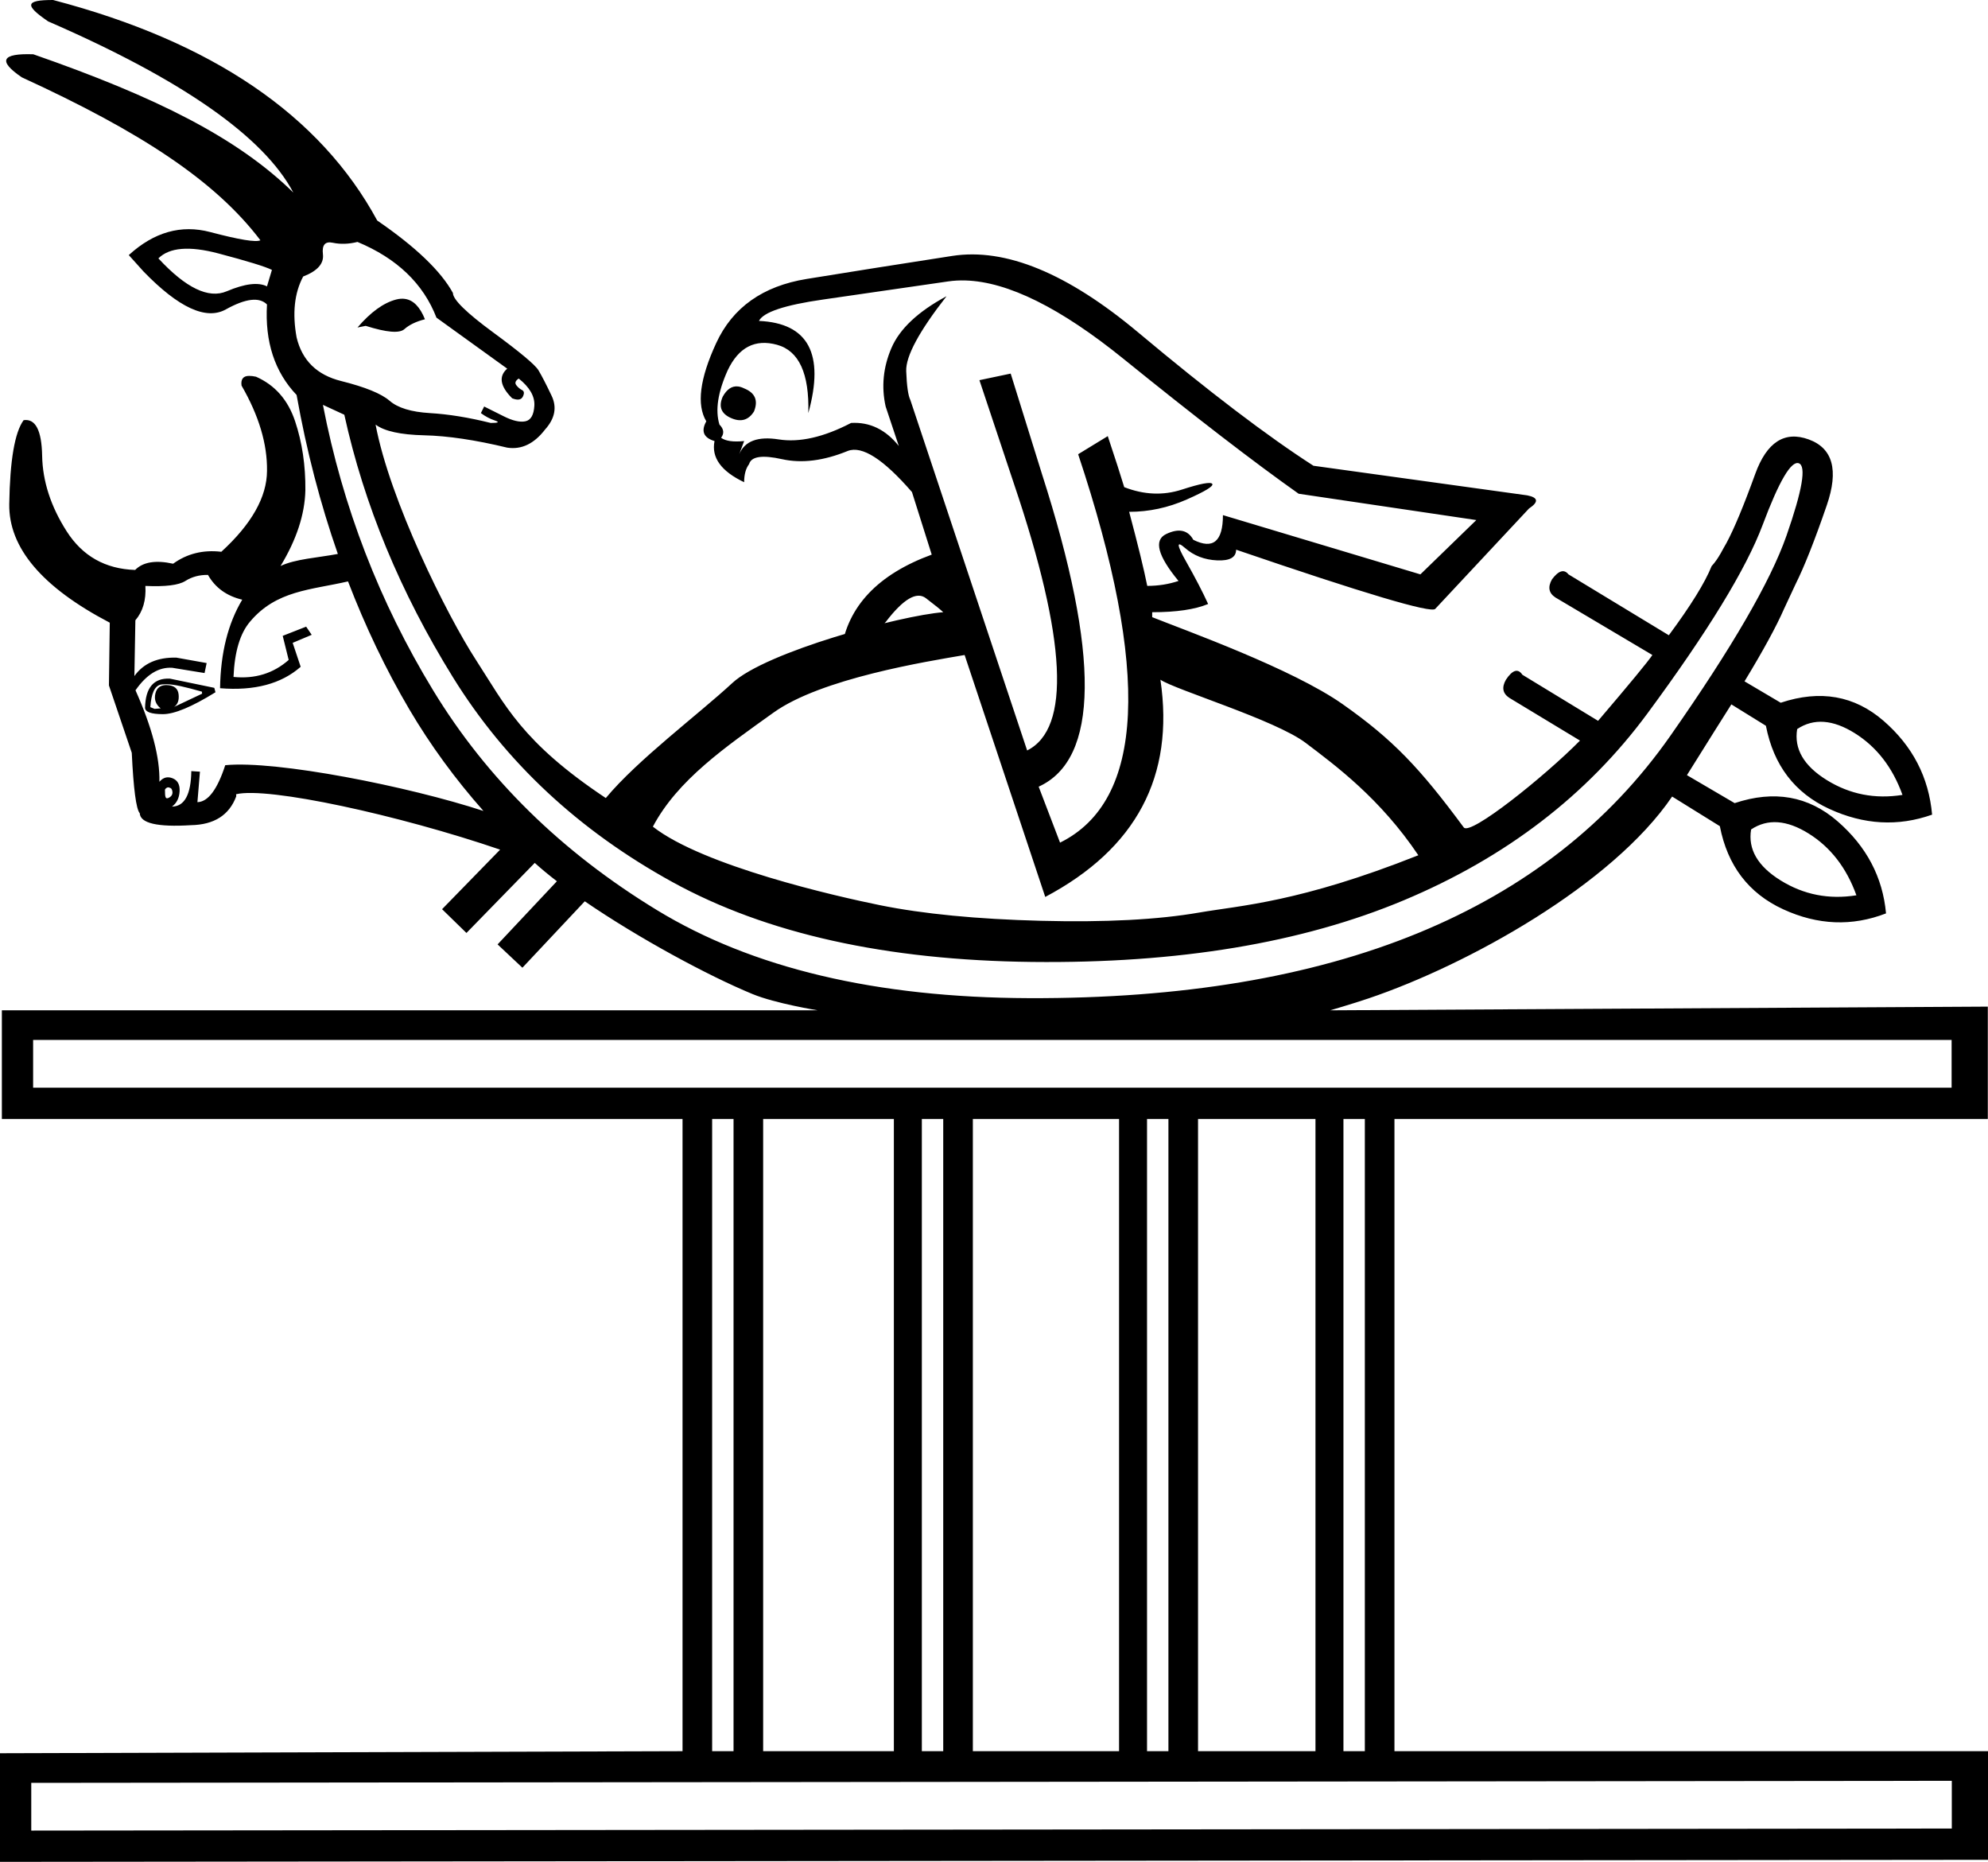 <?xml version="1.0" encoding="UTF-8" standalone="no"?>
<svg
   width="1796.655"
   height="1682.258"
   version="1.1"
   id="svg1"
   xmlns="http://www.w3.org/2000/svg"
   xmlns:svg="http://www.w3.org/2000/svg">
  <defs
     id="defs1" />
  <path
     id="path2"
     style="display:inline;fill:#000000;stroke:none;stroke-width:78.899"
     d="m 47.978,0 c 143.742,37.67 241.39,104.093 292.939,199.26 34.697,23.792 57.497,45.601 68.402,65.427 0,5.948 12.144,17.846 36.431,35.689 24.288,17.844 37.92,29.242 40.894,34.199 2.974,4.957 6.939,12.638 11.895,23.047 4.957,10.409 2.974,20.572 -5.947,30.485 -9.913,12.887 -21.315,18.339 -34.201,16.356 -28.749,-6.939 -53.779,-10.656 -75.093,-11.152 -21.314,-0.496 -35.936,-3.718 -43.867,-9.666 12.887,68.401 64.262,171.869 90.708,212.64 26.446,40.771 41.362,74.203 117.348,124.786 28.875,-34.724 83.826,-75.672 114.334,-103.931 30.508,-28.259 151.964,-61.003 190.625,-63.977 -1.983,-1.983 -7.189,-6.197 -15.615,-12.64 -8.426,-6.444 -20.569,0.743 -36.431,21.561 -10.905,10.905 -16.356,16.853 -16.356,17.845 l -23.792,7.436 c 5.948,-39.653 33.211,-68.401 81.786,-86.245 l -17.845,-56.509 C 798.418,414.873 779.086,402.483 766.199,407.439 c -21.809,8.922 -41.636,11.399 -59.48,7.434 -17.844,-3.965 -27.757,-2.478 -29.74,4.461 -2.974,3.965 -4.463,9.419 -4.463,16.358 -20.817,-9.913 -29.739,-22.306 -26.765,-37.176 -9.913,-2.974 -12.39,-8.921 -7.434,-17.843 -8.922,-14.87 -5.948,-38.416 8.922,-70.634 14.87,-32.218 42.13,-51.55 81.784,-57.993 39.652,-6.444 83.52,-13.383 131.6,-20.817 48.079,-7.435 104.092,15.616 168.032,69.147 63.94,53.531 116.731,93.68 158.367,120.446 l 193.309,26.767 c 9.913,1.983 10.408,5.947 1.486,11.895 l -84.758,90.706 c -3.965,3.965 -63.945,-13.879 -179.929,-53.532 0,6.939 -5.697,10.161 -17.098,9.666 -11.4,-0.496 -21.068,-4.213 -28.999,-11.152 -7.931,-6.939 -7.681,-2.973 0.745,11.897 8.426,14.87 15.118,27.756 20.074,38.66 -11.896,4.957 -28.75,7.436 -50.559,7.436 v 4.461 c 29.74,11.896 126.512,46.509 172.147,78.643 45.635,32.135 69.609,57.503 109.439,111.351 5.782,7.817 72.876,-45.894 105.036,-78.471 l -63.941,-38.66 c -5.948,-3.965 -6.94,-9.419 -2.975,-16.358 5.948,-8.922 10.903,-10.409 14.868,-4.461 l 68.404,41.637 c 28.748,-33.705 45.106,-53.534 49.071,-59.482 l -87.735,-52.044 c -5.948,-3.965 -6.938,-9.417 -2.973,-16.356 5.948,-7.931 10.905,-9.418 14.87,-4.461 l 90.708,55.018 c 19.826,-26.766 32.714,-47.585 38.662,-62.454 6.559,-7.024 10.712,-16.63 13.382,-20.817 6.939,-12.887 15.613,-33.706 26.022,-62.454 10.409,-28.748 26.521,-39.157 48.33,-31.226 21.809,7.931 27.261,27.757 16.356,59.48 -10.905,31.722 -20.323,55.516 -28.253,71.377 l -10.409,22.304 c -6.939,15.861 -18.835,37.67 -35.687,65.427 l 32.713,19.333 c 35.688,-11.896 66.669,-6.444 92.939,16.356 26.27,22.8 40.893,51.053 43.867,84.758 -30.731,10.905 -61.713,9.17 -92.939,-5.204 -31.227,-14.374 -50.311,-39.407 -57.25,-75.095 l -31.224,-19.329 c -6.939,10.905 -20.324,32.218 -40.151,63.941 l 43.123,25.277 c 35.688,-11.896 66.667,-6.44 92.938,16.36 26.27,22.8 40.892,50.558 43.867,83.272 -30.731,11.896 -61.711,10.656 -92.937,-3.718 -31.227,-14.374 -50.311,-39.407 -57.25,-75.095 l -43.121,-26.765 c -54.334,79.942 -184.89,152.086 -274.163,182.313 -14.81,5.014 -34.86,10.833 -34.86,10.833 l 594.322,-3.331 v 101.473 h -536.251 v 571.267 h 536.42 v 98.142 L 0,1682.258 v -98.142 l 616.838,-1.852 V 1010.998 H 1.683 v -98.142 h 737.327 c 0,0 -38.1,-6.104 -58.941,-14.7 -40.011,-16.502 -102.767,-50.353 -151.578,-83.791 l -56.367,60.004 -22.426,-21.066 53.594,-57.054 c -7.35,-5.665 -14.109,-11.227 -20.014,-16.583 l -61.721,63.304 -22.031,-21.479 52.46,-53.809 C 360.419,736.392 242.098,710.652 213.374,717.622 l 0.142,1.839 c -6.321,17.016 -19.947,25.718 -40.88,26.114 -30.434,1.876 -45.884,-1.728 -46.344,-10.817 -3.247,-3.693 -5.649,-21.882 -7.206,-54.562 L 98.439,619.284 99.208,562.625 C 38.024,530.64 7.742,494.892 8.366,455.384 c 0.625,-39.508 4.951,-64.755 12.975,-75.738 10.729,-1.575 16.309,9.151 16.745,32.176 0.435,23.025 7.816,45.758 22.14,68.196 14.324,22.437 34.961,34.086 61.91,34.948 7.084,-7.21 18.527,-9.085 34.333,-5.629 12.607,-9.12 27.129,-12.717 43.556,-10.789 27.396,-25.068 41.161,-49.446 41.29,-73.132 0.337,-24.195 -7.335,-49.864 -23.011,-77.006 -0.811,-5.67 1.431,-8.778 6.737,-8.778 1.769,0 3.875,0.186 6.322,0.735 17.111,7.547 28.88,20.933 35.309,40.163 6.429,19.229 9.53,40.077 9.305,62.537 -0.529,21.744 -8.006,44.52 -22.428,68.332 13.295,-6.373 33.968,-7.515 51.779,-10.898 -15.813,-45.318 -28.312,-93.136 -37.276,-143.619 -19.826,-20.818 -28.747,-48.081 -26.765,-81.786 -6.939,-6.939 -19.332,-5.452 -37.176,4.461 -17.844,9.913 -42.625,-1.487 -74.348,-34.201 l -13.383,-14.872 c 22.8,-20.818 47.337,-27.755 73.606,-20.815 26.27,6.939 41.388,9.417 45.353,7.434 C 194.695,163.572 127.75,119.43 19.696,69.864 -2.113,54.994 1.356,48.053 30.105,49.044 141.133,87.706 214.522,124.414 265.079,173.98 238.313,123.422 164.456,71.871 43.515,19.331 21.706,4.461 23.113,0 47.976,0 Z m 275.096,218.592 c -7.931,1.982 -15.366,2.23 -22.306,0.743 -6.939,-1.487 -9.914,1.982 -8.922,10.409 0.991,8.426 -4.957,15.118 -17.845,20.074 -7.931,14.87 -9.913,33.209 -5.948,55.018 4.957,20.818 18.339,33.953 40.148,39.405 21.809,5.452 36.432,11.401 43.867,17.845 7.435,6.444 19.58,10.161 36.433,11.152 16.852,0.991 35.194,3.966 55.02,8.922 6.938,0 8.179,-0.743 3.718,-2.23 -4.461,-1.487 -8.677,-3.719 -12.642,-6.693 l 2.975,-5.948 c 3.966,1.983 9.912,4.957 17.843,8.922 7.931,3.965 14.375,5.452 19.331,4.461 4.958,-0.991 7.685,-5.7 8.179,-14.127 0.496,-8.426 -4.213,-16.606 -14.125,-24.535 -2.974,1.983 -3.717,3.965 -2.23,5.948 1.487,1.983 3.222,3.47 5.204,4.461 1.982,0.991 2.228,2.974 0.741,5.948 -1.487,2.974 -4.708,3.471 -9.665,1.488 -10.905,-10.905 -12.392,-19.828 -4.461,-26.767 l -63.941,-46.096 c -11.896,-30.731 -35.687,-53.532 -71.375,-68.402 z m -158.925,6.32 c -9.046,0.744 -16.045,3.593 -21.002,8.55 24.783,26.766 45.352,36.679 61.709,29.74 16.357,-6.939 28.502,-8.426 36.433,-4.461 l 4.461,-14.872 c -5.948,-2.974 -22.057,-7.929 -48.328,-14.868 -13.134,-3.47 -24.228,-4.832 -33.273,-4.089 z m 708.569,28.508 c -5.46,-0.17 -10.733,0.114 -15.813,0.857 -40.644,5.948 -78.314,11.402 -113.01,16.358 -34.697,4.957 -54.03,11.401 -57.995,19.331 44.609,1.983 59.481,29.74 44.612,83.272 0.992,-35.688 -8.427,-56.259 -28.253,-61.711 -19.827,-5.452 -34.696,2.231 -44.61,23.049 -8.922,19.826 -11.402,36.184 -7.436,49.071 3.966,3.965 4.462,7.93 1.488,11.895 3.965,2.974 10.904,3.966 20.818,2.975 l -4.461,11.897 c 4.957,-11.896 16.852,-16.358 35.687,-13.384 18.835,2.974 40.644,-1.983 65.427,-14.87 16.853,-0.991 31.229,5.948 43.125,20.817 l -11.897,-35.687 c -3.966,-17.844 -2.231,-35.441 5.204,-52.789 7.435,-17.348 24.042,-32.963 49.816,-46.841 -24.782,31.722 -36.927,54.276 -36.433,67.659 0.496,13.383 1.734,22.057 3.716,26.022 L 928.282,678.074 c 39.653,-19.826 35.686,-100.128 -11.897,-240.895 l -31.224,-93.681 28.251,-5.95 28.253,90.708 c 52.54,163.568 51.55,257.747 -2.973,282.53 l 19.329,50.557 c 76.332,-37.67 81.786,-154.649 16.358,-350.93 l 26.765,-16.356 c 6.939,20.818 11.896,36.183 14.87,46.096 17.844,6.939 35.193,7.682 52.046,2.23 16.852,-5.452 26.023,-7.187 27.51,-5.204 1.487,1.983 -6.197,6.69 -23.049,14.125 -16.852,7.435 -34.202,11.154 -52.046,11.154 7.931,29.74 13.383,52.046 16.356,66.916 9.913,0 19.332,-1.487 28.253,-4.461 -18.835,-22.8 -22.552,-36.928 -11.152,-42.38 11.4,-5.452 19.579,-3.716 24.535,5.206 17.844,8.922 26.765,1.486 26.765,-22.306 l 178.441,53.532 50.559,-49.071 -160.596,-23.792 C 1132.994,417.353 1080.203,376.705 1015.271,324.165 958.456,278.193 910.938,254.612 872.718,253.42 Z m -506.661,16.659 c 7.528,1.115 13.522,7.249 17.983,18.402 -7.931,1.983 -14.127,4.955 -18.588,8.92 -4.461,3.965 -16.11,2.975 -34.944,-2.973 l -7.434,1.486 c 11.896,-13.879 23.542,-22.305 34.942,-25.279 2.85,-0.744 5.532,-0.929 8.041,-0.557 z m 300.792,79.089 c 1.797,0.186 3.687,0.774 5.669,1.765 9.913,3.965 12.888,10.904 8.922,20.817 -4.956,7.931 -11.896,9.913 -20.818,5.948 -8.922,-3.965 -11.401,-10.407 -7.436,-19.329 3.717,-6.691 8.271,-9.758 13.662,-9.201 z m -375.003,16.635 c 17.844,92.193 51.053,178.193 99.628,257.995 48.574,79.801 115.988,145.975 202.233,198.515 86.246,52.541 198.267,79.06 336.06,79.554 137.794,0.496 255.022,-19.084 351.676,-58.736 96.654,-39.653 172.741,-99.133 228.255,-178.439 55.514,-79.306 90.46,-139.531 104.835,-180.671 14.374,-41.14 18.091,-62.951 11.152,-65.429 -6.939,-2.478 -17.845,16.111 -32.715,55.764 -14.87,39.653 -49.569,96.408 -104.091,170.262 -54.523,73.854 -127.881,130.112 -220.074,168.773 -92.193,38.662 -204.215,57.251 -336.06,55.764 C 800.899,867.667 692.592,843.624 607.834,797.032 523.076,750.44 456.903,688.728 409.319,611.9 361.735,535.073 329.021,456.013 311.177,374.725 Z M 187.963,519.463 c -7.657,-0.144 -14.483,1.681 -20.477,5.477 -5.993,3.796 -18.025,5.289 -36.092,4.475 0.747,12.766 -2.269,23.111 -9.05,31.038 l -0.889,50.383 c 8.231,-11.492 20.87,-17.04 37.917,-16.641 l 27.388,4.898 -1.887,9.027 -29.223,-4.754 c -12.146,-0.781 -23.211,5.998 -33.193,20.339 14.928,33.365 22.128,60.921 21.601,82.665 3.391,-3.963 7.379,-5.016 11.963,-3.153 4.584,1.863 6.681,5.832 6.29,11.905 -0.39,6.073 -2.688,10.628 -6.891,13.668 11.334,-0.142 17.162,-10.831 17.482,-32.066 l 7.807,0.505 -2.294,27.552 c 9.599,-0.254 17.983,-11.388 25.148,-33.402 46.423,-4.539 165.682,19.177 233.353,41.34 -25.435,-28.738 -47.839,-59.304 -67.002,-91.822 -21.398,-36.312 -39.745,-74.926 -55.393,-115.574 -33.709,7.761 -64.775,8.096 -88.504,36.308 -9.041,10.568 -14.033,27.234 -14.974,49.996 19.388,1.944 36.007,-3.171 49.856,-15.347 l -5.395,-21.777 21.178,-8.307 5.016,7.378 -17.194,7.258 7.234,21.635 c -17.543,15.423 -41.828,21.875 -72.851,19.357 0.481,-31.852 7.161,-58.513 20.04,-79.985 -14.07,-3.344 -24.391,-10.805 -30.964,-22.378 z m 683.814,72.362 c -34.696,5.948 -129.639,21.139 -172.782,52.082 -43.144,30.943 -86.49,60.592 -108.964,103.01 45.471,35.607 166.008,63.003 205.165,70.934 39.157,7.931 87.734,12.64 145.726,14.127 57.992,1.487 105.575,-0.992 142.75,-7.436 37.175,-6.443 90.435,-9.027 198.15,-51.789 -34.529,-51.34 -74.445,-80.801 -101.839,-101.536 -27.394,-20.735 -118.366,-48.163 -131.253,-57.085 12.887,87.236 -21.81,152.666 -104.089,196.284 z m -718.327,21.328 40.233,8.335 1.05,3.988 c -21.411,13.257 -37.298,19.857 -47.661,19.8 -10.362,-0.057 -15.688,-1.922 -15.974,-5.599 0.304,-18.274 7.755,-27.115 22.352,-26.525 z m -3.105,5.074 v 0 c 0,0 -4.004,0.041 -5.333,0.391 -5.316,1.401 -8.365,8.174 -9.147,20.319 l 3.82,1.552 5.517,-0.429 c -4.473,-3.598 -6.057,-8.098 -4.752,-13.502 1.306,-5.404 4.993,-7.911 11.066,-7.52 6.073,0.39 9.377,3.214 9.91,8.476 0.532,5.261 -0.841,9.006 -4.121,11.234 l 25.337,-11.961 -0.144,-1.835 c -14.754,-4.215 -25.467,-6.725 -32.152,-6.725 z m 1498.017,34.009 c -8.674,-0.62 -16.73,1.548 -24.165,6.504 -2.974,17.844 5.949,33.211 26.767,46.098 20.818,12.887 43.619,17.349 68.402,13.384 -8.922,-24.783 -23.297,-43.372 -43.123,-55.764 -9.913,-6.196 -19.207,-9.603 -27.881,-10.222 z m -1497.42,59.394 v 0 c 0,0 -1.855,1.006 -1.855,2.113 v 0.002 c 0,6.269 0.363,8.606 3.329,7.141 2.968,-1.464 4.026,-3.704 3.175,-6.721 -0.425,-1.508 -1.179,-2.296 -2.264,-2.366 v -0.002 c -0.353,-0.413 -1.412,-0.481 -2.384,-0.168 z m 1455.785,31.314 c -8.674,-0.62 -16.73,1.546 -24.165,6.502 -2.974,17.844 5.947,33.213 26.765,46.1 20.818,12.887 43.619,17.347 68.402,13.382 -8.922,-24.783 -23.295,-43.372 -43.121,-55.764 -9.913,-6.196 -19.207,-9.601 -27.881,-10.22 z M 1763.771,939.621 H 29.936 v 43.123 h 1005.41 71.377 657.048 z m -530.303,71.377 h -19.333 v 571.267 h 19.333 z m -44.61,0 h -106.135 v 571.267 h 106.135 z m -132.9,0 h -19.333 v 571.267 h 19.333 z m -44.612,0 H 879.213 v 571.267 h 132.133 z m -158.9,0 h -19.333 v 571.267 h 19.333 z m -44.61,0 H 689.701 v 571.265 h 118.135 z m -144.9,0 h -19.333 v 571.267 h 19.333 z m 1101.004,598.032 -1735.687,1.852 v 43.123 l 1735.687,-1.852 z" />
</svg>
